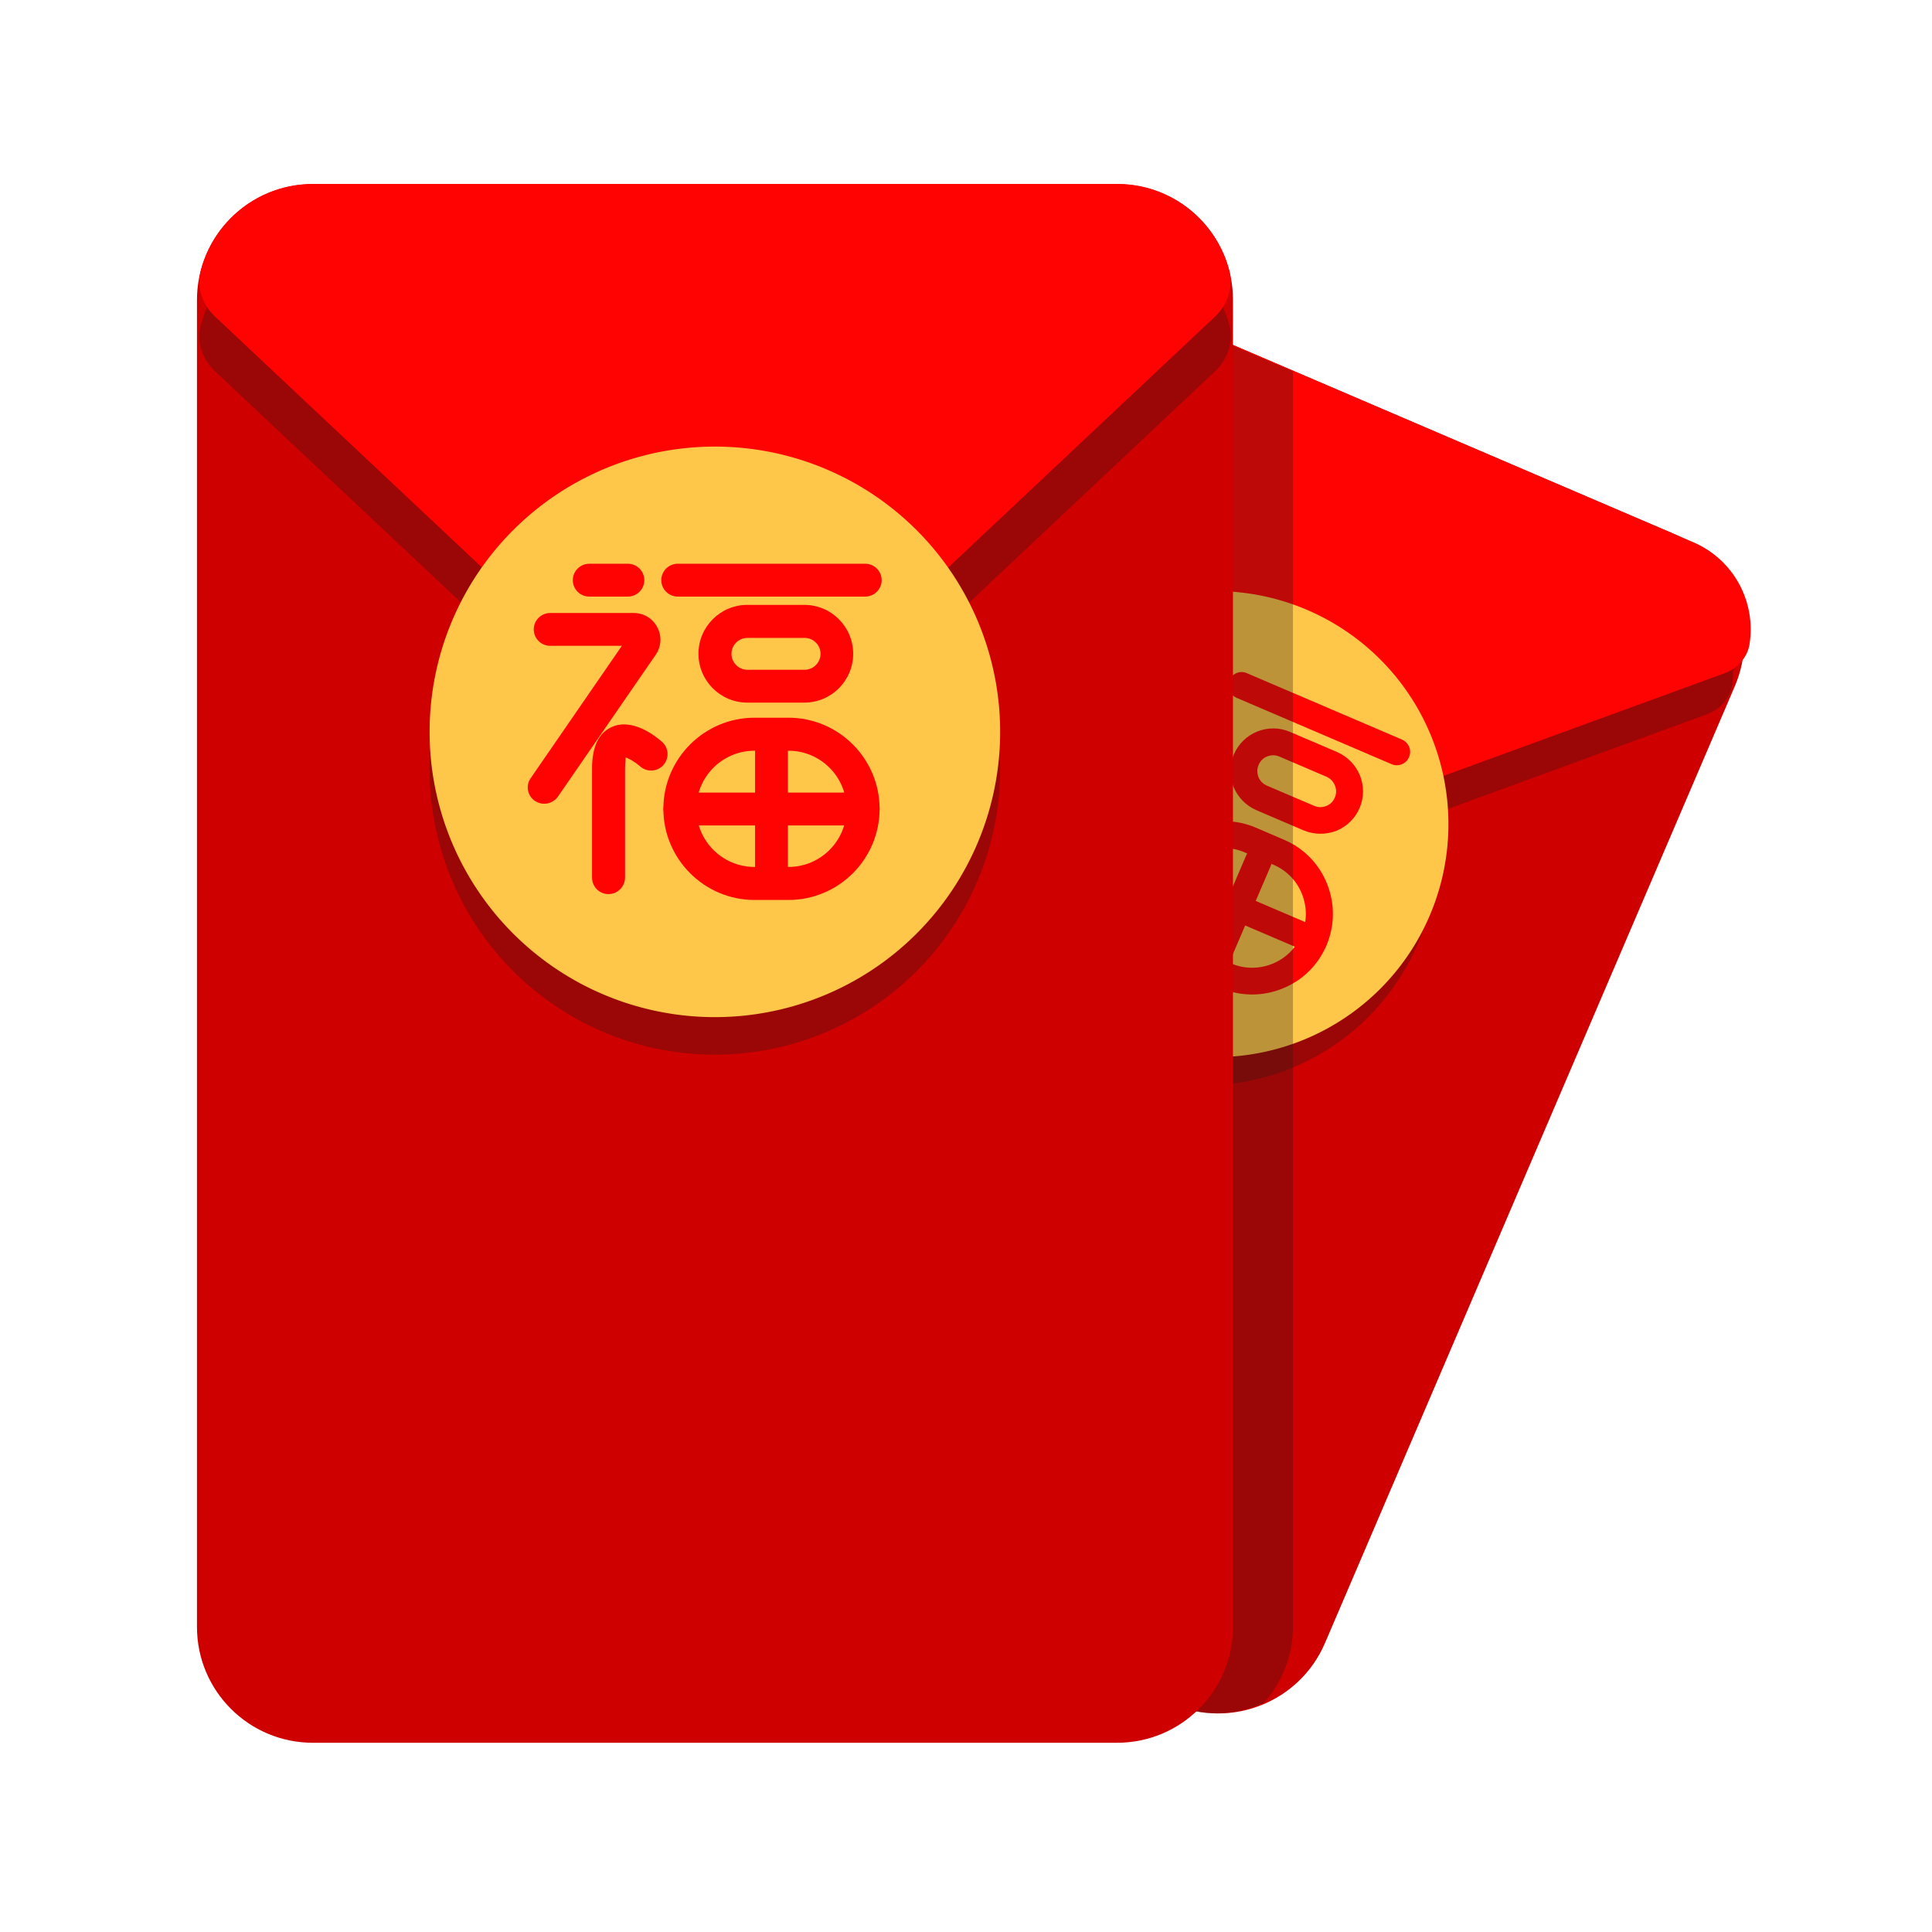<?xml version="1.0" standalone="no"?><!DOCTYPE svg PUBLIC "-//W3C//DTD SVG 1.1//EN" "http://www.w3.org/Graphics/SVG/1.1/DTD/svg11.dtd"><svg t="1629959954242" class="icon" viewBox="0 0 1024 1024" version="1.1" xmlns="http://www.w3.org/2000/svg" p-id="1486" xmlns:xlink="http://www.w3.org/1999/xlink" width="200" height="200"><defs><style type="text/css"></style></defs><path d="M887.3 283L587.9 154.7c-31.1-13.3-67.2 1.1-80.6 32.2L290 694.3c-13.3 31.1 1.1 67.2 32.2 80.6l299.4 128.3c31.1 13.3 67.2-1.1 80.6-32.2l217.3-507.3c13.4-31.3-1.1-67.4-32.2-80.7z" fill="#CE0000" p-id="1487"></path><path d="M904.6 378.6c6.8-2.5 12.3-8.3 13.4-15.5 3.5-22.2-8.2-44.7-29.8-54l-320-137c-21.6-9.2-46-2.2-59.6 15.7-4.4 5.8-4.9 13.7-1.9 20.4l94.8 217.3c13.5 30.9 48.7 46 80.4 34.5l222.7-81.4z" fill="#231815" opacity=".3" p-id="1488"></path><path d="M913.9 356.9c6.8-2.5 12.3-8.3 13.4-15.5 3.5-22.2-8.2-44.7-29.8-54l-320-137.1c-21.6-9.2-46-2.2-59.6 15.7-4.4 5.8-4.9 13.7-1.9 20.4l94.8 217.3c13.5 30.9 48.7 46 80.4 34.5l222.7-81.3z" fill="#FF0303" p-id="1489"></path><path d="M637.8 451.8m-123.5 0a123.5 123.5 0 1 0 247 0 123.5 123.5 0 1 0-247 0Z" fill="#231815" opacity=".3" p-id="1490"></path><path d="M644.2 436.8m-123.5 0a123.5 123.5 0 1 0 247 0 123.5 123.5 0 1 0-247 0Z" fill="#FFC74A" p-id="1491"></path><path d="M636.2 361c-0.9 0-1.9-0.2-2.8-0.6l-16.9-7.3c-3.6-1.6-5.3-5.7-3.7-9.3 1.5-3.6 5.7-5.3 9.3-3.7l16.9 7.3c3.6 1.6 5.3 5.7 3.7 9.3-1.1 2.7-3.8 4.3-6.5 4.3zM560.6 436.1c-2.4 0-4.7-1.2-6-3.3-2.1-3.3-1.1-7.7 2.2-9.8l66-41.6-32.8-14c-3.6-1.6-5.3-5.7-3.7-9.3 1.5-3.6 5.7-5.3 9.3-3.7l36.7 15.7c4.1 1.8 6.9 5.6 7.2 10.1 0.4 4.5-1.8 8.7-5.6 11.1l-69.6 43.9c-1.1 0.6-2.4 0.9-3.7 0.9z m66.1-53h0.2-0.2zM578.4 483.5l-13.1-5.6 20.5-47.9c4-9.3 9.3-14 15.8-14.1 10.5-0.6 17.3 12.9 18.5 15.5 1.7 3.5 0.1 7.8-3.4 9.4-3.5 1.7-7.8 0.1-9.4-3.4-1.5-3.1-4.1-6.5-5.5-7.3 0 0.4-1.3 1.7-2.9 5.4l-20.5 48zM740.3 405.6c-0.9 0-1.9-0.2-2.8-0.6l-82.2-35.2c-3.6-1.6-5.3-5.7-3.7-9.3 1.5-3.6 5.7-5.3 9.3-3.7l82.2 35.2c3.6 1.6 5.3 5.7 3.7 9.3-1.1 2.7-3.7 4.3-6.5 4.3zM699.8 441.9c-3 0-6-0.6-8.9-1.8l-25-10.7c-5.5-2.4-9.8-6.8-12.1-12.3-2.2-5.6-2.2-11.7 0.2-17.3 2.4-5.6 6.8-9.8 12.4-12.1 5.6-2.2 11.7-2.2 17.3 0.2l25 10.7c5.5 2.4 9.8 6.8 12.1 12.4 2.2 5.6 2.2 11.7-0.2 17.3-2.4 5.6-6.8 9.8-12.4 12.1-2.7 1-5.6 1.5-8.4 1.5z m-32.7-36.5c-0.9 2.1-0.9 4.3-0.1 6.4 0.8 2.1 2.4 3.7 4.5 4.6l25 10.7c2.1 0.9 4.3 0.9 6.4 0.1 2.1-0.8 3.7-2.4 4.6-4.5 1.8-4.2-0.2-9.1-4.4-11l-25-10.7c-2.1-0.9-4.3-0.9-6.4-0.1-2.1 0.8-3.7 2.4-4.6 4.5zM663.7 527.1c-5.7 0-11.4-1.1-16.8-3.5l-14.9-6.4c-10.5-4.5-18.6-12.8-22.8-23.4-4.2-10.6-4.1-22.2 0.4-32.7 4.5-10.5 12.8-18.6 23.4-22.8 10.6-4.2 22.2-4.1 32.7 0.4l14.9 6.4c10.5 4.5 18.6 12.8 22.8 23.4 4.2 10.6 4.1 22.2-0.4 32.7-4.5 10.5-12.8 18.6-23.4 22.8-5.2 2.1-10.6 3.1-15.9 3.1z m-14.9-77.6c-3.6 0-7.2 0.7-10.6 2.1-7.1 2.8-12.6 8.2-15.6 15.2s-3.1 14.7-0.3 21.8c2.8 7.1 8.2 12.6 15.2 15.6l14.9 6.4c7 3 14.7 3.1 21.8 0.3 7.1-2.8 12.6-8.2 15.6-15.2s3.1-14.7 0.3-21.8c-2.8-7.1-8.2-12.6-15.2-15.6l-14.9-6.4c-3.6-1.6-7.4-2.4-11.2-2.4zM616 464h0.2-0.2z" fill="#FF0303" p-id="1492"></path><path d="M696.4 505.5c-0.9 0-1.9-0.2-2.8-0.6l-80.4-34.4c-3.6-1.6-5.3-5.7-3.7-9.3 1.5-3.6 5.7-5.3 9.3-3.7l80.4 34.4c3.6 1.6 5.3 5.7 3.7 9.3-1.1 2.7-3.7 4.3-6.5 4.3z" fill="#FF0303" p-id="1493"></path><path d="M644.9 514.8c-0.9 0-1.9-0.2-2.8-0.6-3.6-1.6-5.3-5.7-3.7-9.3l22.1-51.5c1.5-3.6 5.7-5.3 9.3-3.7 3.6 1.6 5.3 5.7 3.7 9.3l-22.1 51.5c-1.1 2.7-3.8 4.3-6.5 4.3z" fill="#FF0303" p-id="1494"></path><path d="M576.5 150.3c-21.6-9.2-46-2.2-59.6 15.7-2 2.6-3 5.6-3.5 8.8-2.8 3.7-5.2 7.7-7.2 12.2L289 694.3c-13.3 31.1 1.1 67.2 32.2 80.6l299.4 128.3c16.5 7.1 34.2 6.2 49.3-0.7 9.5-10.8 15.4-24.8 15.4-40.3V196.9l-108.8-46.6z" fill="#231815" opacity=".3" p-id="1495"></path><path d="M592.1 97.6H165.8c-33.9 0-61.4 27.5-61.4 61.4v703.3c0 33.9 27.5 61.4 61.4 61.4h426.3c33.9 0 61.4-27.5 61.4-61.4V158.9c0-33.9-27.5-61.3-61.4-61.3z" fill="#CE0000" p-id="1496"></path><path d="M644 196.8c6.5-6.1 9.8-15.3 7.7-23.9-6.7-26.6-30.8-46.4-59.5-46.4H165.8c-28.7 0-52.8 19.7-59.5 46.4-2.2 8.6 1.2 17.8 7.7 23.9l211.5 198.8c30.1 28.3 77 28.3 107.1 0L644 196.8z" fill="#231815" opacity=".3" p-id="1497"></path><path d="M644 167.8c6.5-6.1 9.8-15.3 7.7-23.9-6.7-26.6-30.8-46.4-59.5-46.4H165.8c-28.7 0-52.8 19.7-59.5 46.4-2.2 8.6 1.2 17.8 7.7 23.9l211.5 198.8c30.1 28.3 77 28.3 107.1 0L644 167.8z" fill="#FF0303" p-id="1498"></path><path d="M378.9 407.8m-151.2 0a151.2 151.2 0 1 0 302.4 0 151.2 151.2 0 1 0-302.4 0Z" fill="#231815" opacity=".3" p-id="1499"></path><path d="M378.9 387.9m-151.2 0a151.2 151.2 0 1 0 302.4 0 151.2 151.2 0 1 0-302.4 0Z" fill="#FFC74A" p-id="1500"></path><path d="M332.8 316.2h-20.5c-4.8 0-8.7-3.9-8.7-8.7s3.9-8.7 8.7-8.7h20.5c4.8 0 8.7 3.9 8.7 8.7s-3.9 8.7-8.7 8.7zM288.4 426c-1.7 0-3.4-0.5-4.9-1.5-4-2.7-5-8.2-2.2-12.1l48.3-70.1h-38c-4.8 0-8.7-3.9-8.7-8.7s3.9-8.7 8.7-8.7h44.3c5.3 0 10.1 2.9 12.5 7.6 2.5 4.7 2.1 10.3-0.9 14.6l-51.9 75.3c-1.7 2.3-4.4 3.6-7.2 3.6z m47.4-83.8h0.2-0.2z" fill="#FF0303" p-id="1501"></path><path d="M322.5 473.9c-4.8 0-8.7-3.9-8.7-8.7v-57.8c0-11.6 3.5-19 10.5-22.1 10.9-4.9 23.1 4.8 26.6 7.9 3.6 3.2 3.9 8.7 0.7 12.3-3.2 3.6-8.7 3.9-12.3 0.7-2.4-2.1-5.8-4.2-7.7-4.7 0.1 0.7-0.3 2.5-0.3 5.9v57.8c-0.1 4.8-4 8.7-8.8 8.7zM458.6 316.2h-99.4c-4.8 0-8.7-3.9-8.7-8.7s3.9-8.7 8.7-8.7h99.4c4.8 0 8.7 3.9 8.7 8.7s-3.9 8.7-8.7 8.7zM426.3 372.4h-30.2c-14.3 0-25.9-11.6-25.9-25.9 0-14.3 11.6-25.9 25.9-25.9h30.2c14.3 0 25.9 11.6 25.9 25.9 0 14.3-11.6 25.9-25.9 25.9z m-30.1-34.3c-4.7 0-8.5 3.8-8.5 8.4 0 4.7 3.8 8.5 8.5 8.5h30.2c4.7 0 8.5-3.8 8.5-8.5 0-4.6-3.8-8.4-8.5-8.4h-30.2zM417.9 477h-18c-26.6 0-48.3-21.7-48.3-48.3 0-26.6 21.7-48.3 48.3-48.3h18c26.6 0 48.3 21.7 48.3 48.3 0 26.7-21.7 48.3-48.3 48.3z m-18-79.1c-17 0-30.8 13.8-30.8 30.8s13.8 30.8 30.8 30.8h18c17 0 30.8-13.8 30.8-30.8s-13.8-30.8-30.8-30.8h-18z" fill="#FF0303" p-id="1502"></path><path d="M457.5 437.5h-97.1c-4.8 0-8.7-3.9-8.7-8.7s3.9-8.7 8.7-8.7h97.1c4.8 0 8.7 3.9 8.7 8.7s-3.9 8.7-8.7 8.7z" fill="#FF0303" p-id="1503"></path><path d="M408.9 469.5c-4.8 0-8.7-3.9-8.7-8.7v-62.2c0-4.8 3.9-8.7 8.7-8.7s8.7 3.9 8.7 8.7v62.2c0 4.8-3.9 8.7-8.7 8.7z" fill="#FF0303" p-id="1504"></path></svg>